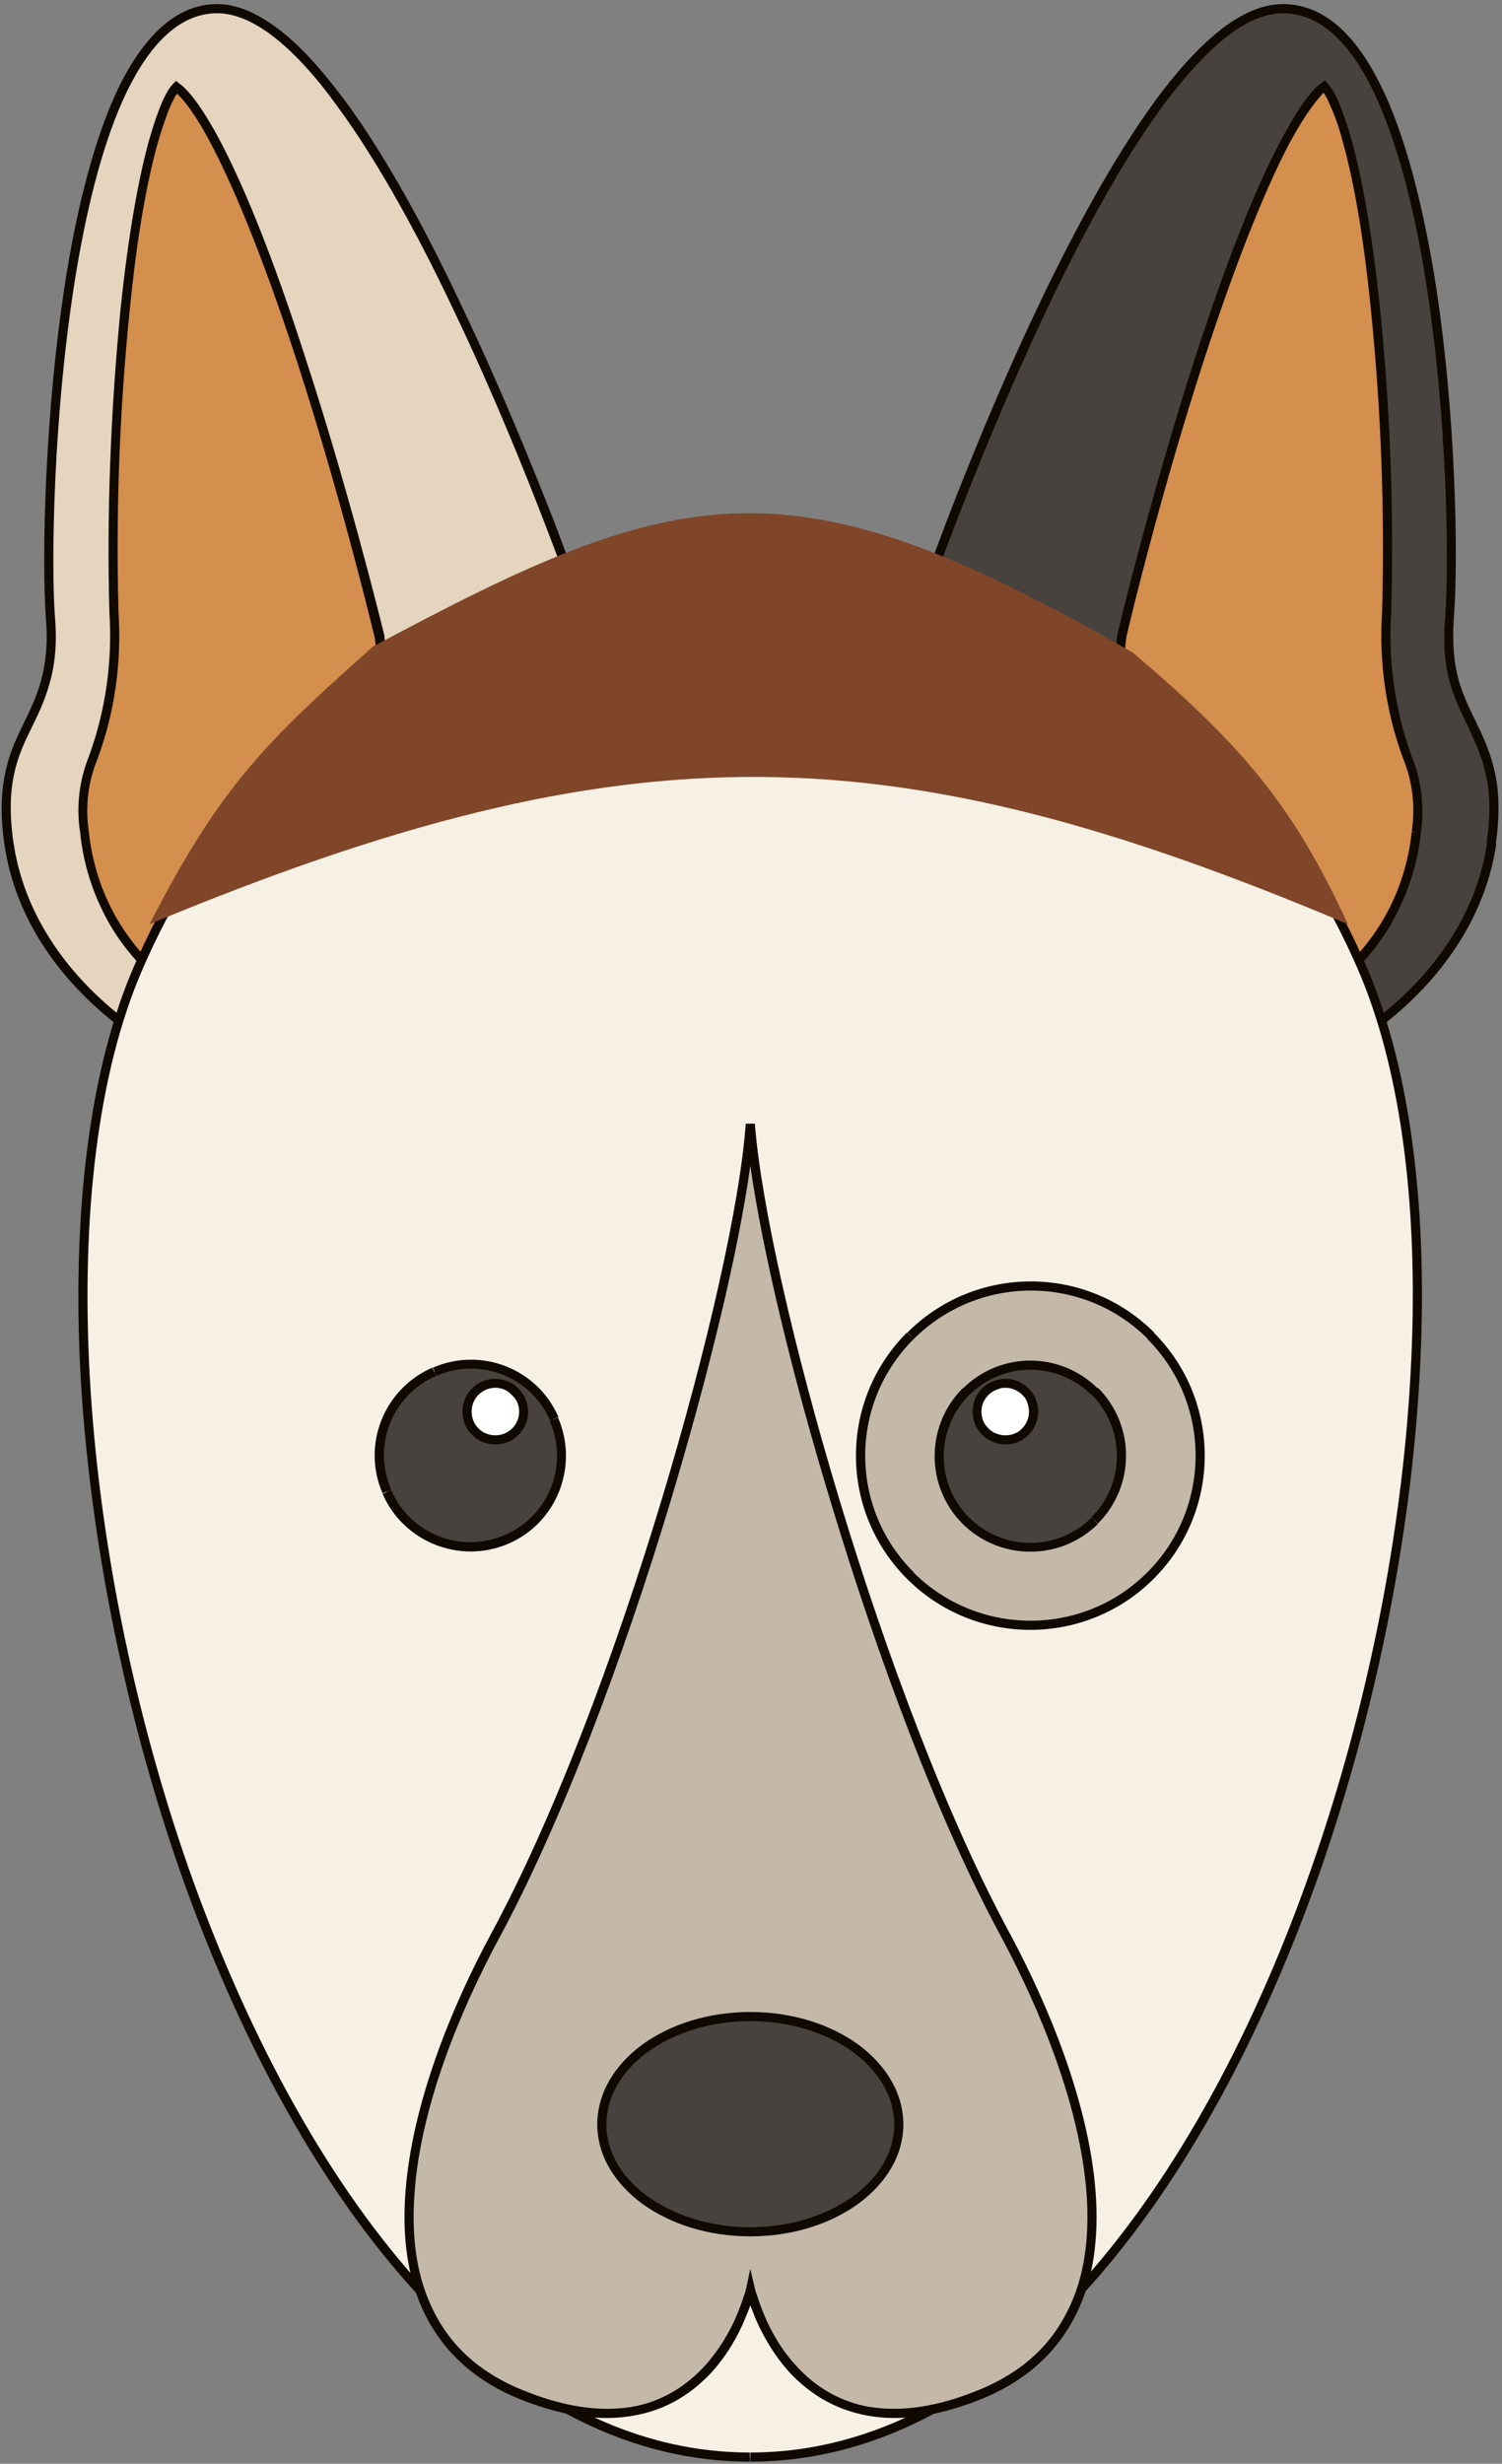 <svg width="261" height="428" viewBox="0 0 261 428" fill="none" xmlns="http://www.w3.org/2000/svg">
<rect x="0" y="0" width="261" height="428" fill="#808080" stroke="none"/>
<path d="M101.563 107.324C101.563 107.324 65.285 1.507 37.74 1.507C10.194 1.507 7.257 88.431 8.765 107.324C10.194 126.137 -1.396 126.137 1.541 146.459C4.399 166.701 21.784 179.799 31.945 184.086C42.106 188.452 116.01 192.818 101.563 107.324Z" fill="#E5D5BE"/>
<path d="M101.563 107.324L102.278 107.165V107.085V107.006L101.563 107.324ZM101.563 107.324C102.357 107.086 102.357 107.085 102.357 107.085C102.357 107.085 102.331 107.085 102.278 107.085C102.278 107.085 102.278 107.059 102.278 107.006C102.278 106.953 102.251 106.874 102.198 106.768C102.146 106.556 102.04 106.265 101.881 105.894C101.643 105.1 101.246 103.99 100.69 102.561C99.658 99.624 98.15 95.496 96.245 90.495C92.355 80.572 86.957 67.315 80.686 54.138C74.494 40.881 67.35 27.545 60.047 17.622C56.316 12.621 52.664 8.413 48.933 5.476C45.202 2.539 41.471 0.713 37.74 0.713V2.301C40.995 2.301 44.408 3.888 47.901 6.667C51.473 9.524 55.125 13.573 58.697 18.574C65.921 28.417 73.065 41.595 79.257 54.773C85.528 67.95 90.926 81.207 94.737 91.129C96.642 96.051 98.15 100.179 99.182 103.037C99.738 104.545 100.135 105.656 100.373 106.45C100.531 106.82 100.637 107.112 100.69 107.324C100.743 107.43 100.77 107.509 100.77 107.562C100.77 107.562 100.796 107.562 100.849 107.562C100.849 107.562 100.849 107.588 100.849 107.641C100.849 107.641 100.849 107.641 101.563 107.324ZM37.74 0.713C30.437 0.713 24.88 6.588 20.673 15.082C16.545 23.655 13.608 35.165 11.623 47.231C7.654 71.443 7.257 97.956 7.972 107.403L9.56 107.324C8.845 97.957 9.242 71.522 13.211 47.469C15.196 35.483 18.053 24.131 22.102 15.796C26.23 7.381 31.39 2.301 37.74 2.301V0.713ZM7.972 107.403C8.369 112.007 7.893 115.5 7.099 118.357C6.305 121.215 5.114 123.597 3.923 126.058C2.733 128.518 1.542 131.059 0.907 134.314C0.192 137.568 0.034 141.458 0.748 146.618L2.336 146.379C1.621 141.378 1.78 137.647 2.415 134.631C3.05 131.535 4.162 129.153 5.352 126.692C6.543 124.311 7.734 121.85 8.607 118.754C9.48 115.738 9.956 112.087 9.56 107.324L7.972 107.403ZM0.748 146.538C3.685 167.257 21.387 180.434 31.707 184.879L32.263 183.372C22.261 179.085 5.194 166.225 2.336 146.3L0.748 146.538ZM31.628 184.879C33.057 185.435 35.359 185.991 38.375 186.388C41.392 186.785 45.043 186.944 49.171 186.785C57.427 186.467 67.27 184.721 76.32 180.116C85.449 175.512 93.784 168.05 98.944 156.302C104.104 144.633 105.929 128.677 102.357 107.165L100.77 107.482C104.342 128.756 102.437 144.315 97.515 155.667C92.514 167.019 84.417 174.242 75.606 178.688C66.794 183.213 57.189 184.88 49.092 185.197C45.123 185.356 41.471 185.197 38.534 184.8C35.597 184.483 33.454 183.927 32.263 183.451L31.628 184.879Z" fill="#0F0901"/>
<path d="M36.629 172.575C34.406 172.654 32.263 172.337 30.199 171.702C25.833 168.527 22.181 164.478 19.561 159.794C16.862 155.111 15.195 149.872 14.719 144.553C14.005 140.108 14.56 135.663 16.227 131.535C19.165 123.438 20.435 114.864 19.8 106.37C19.323 88.906 20.038 71.522 21.705 54.137C24.562 26.354 29.008 16.748 30.675 15.081C32.104 16.113 39.566 22.781 52.505 62.869C59.491 84.541 64.809 105.815 66 110.578C68.461 132.408 66.635 148.76 60.602 159.08C58.141 163.208 54.648 166.701 50.441 169.082C46.234 171.464 41.471 172.654 36.629 172.575Z" fill="#D48E4D"/>
<path fill-rule="evenodd" clip-rule="evenodd" d="M29.803 172.417L29.723 172.337C25.278 169.083 21.547 164.955 18.848 160.192C16.149 155.35 14.482 150.111 13.926 144.633C13.212 140.109 13.768 135.504 15.514 131.217C18.372 123.279 19.562 114.865 19.007 106.371C18.53 88.907 19.245 71.443 20.912 54.058C22.341 40.166 24.166 30.72 25.834 24.608C26.707 21.512 27.501 19.289 28.215 17.622C28.93 16.034 29.564 15.082 30.12 14.526L30.596 14.05L31.073 14.447C32.025 15.082 34.248 17.066 37.979 23.973C41.631 30.799 46.79 42.547 53.22 62.631C60.285 84.302 65.604 105.577 66.795 110.419V110.499C69.256 132.409 67.43 148.919 61.238 159.477L60.603 159.08L59.889 158.604L61.238 159.477C58.777 163.764 55.126 167.336 50.839 169.718C46.473 172.179 41.631 173.448 36.63 173.369C34.327 173.448 32.105 173.132 29.961 172.417H29.803ZM59.889 158.683C65.763 148.602 67.588 132.567 65.128 110.816C63.937 105.894 58.698 84.7 51.712 63.108C45.203 43.103 40.122 31.514 36.55 24.766C33.692 19.368 31.708 17.146 30.755 16.272C30.438 16.669 30.12 17.383 29.644 18.336C29.009 19.844 28.215 22.067 27.342 25.084C25.675 31.116 23.849 40.404 22.5 54.296C20.753 71.601 20.118 88.986 20.594 106.371C21.15 115.024 19.959 123.676 16.943 131.852C15.276 135.821 14.8 140.188 15.434 144.474C15.99 149.714 17.578 154.794 20.197 159.398C22.817 163.923 26.31 167.892 30.517 170.988C32.502 171.623 34.486 171.941 36.55 171.861C41.313 171.941 45.917 170.75 49.966 168.368C54.094 166.066 57.507 162.732 59.889 158.683Z" fill="#0F0901"/>
<path d="M159.195 107.324C159.195 107.324 195.473 1.507 223.018 1.507C250.564 1.507 253.501 88.431 251.913 107.324C250.405 126.137 262.074 126.137 259.217 146.459C256.279 166.701 238.895 179.799 228.734 184.086C218.573 188.452 144.748 192.818 159.195 107.324Z" fill="#47423D"/>
<path d="M159.195 107.324L158.48 107.006V107.085V107.165L159.195 107.324ZM159.195 107.324C159.909 107.562 159.909 107.562 159.909 107.562C159.909 107.562 159.909 107.535 159.909 107.482C159.962 107.429 159.988 107.35 159.988 107.244C160.094 107.085 160.2 106.794 160.306 106.371C160.624 105.657 161.02 104.466 161.497 103.037C162.529 100.179 164.116 96.051 166.022 91.05C169.832 81.128 175.23 67.95 181.422 54.773C187.693 41.516 194.758 28.338 201.982 18.495C205.633 13.573 209.285 9.524 212.778 6.667C216.35 3.809 219.763 2.301 222.938 2.301V0.713C219.287 0.713 215.477 2.46 211.825 5.397C208.094 8.413 204.363 12.541 200.711 17.542C193.408 27.544 186.264 40.801 179.993 54.058C173.722 67.315 168.324 80.572 164.513 90.495C162.608 95.496 161.1 99.623 159.988 102.481C159.512 103.91 159.115 105.1 158.798 105.894C158.692 106.265 158.586 106.556 158.48 106.768C158.48 106.874 158.454 106.953 158.401 107.006C158.401 107.059 158.401 107.085 158.401 107.085C158.401 107.085 158.401 107.086 159.195 107.324ZM222.938 2.301C229.368 2.301 234.528 7.381 238.577 15.716C242.625 24.052 245.562 35.483 247.547 47.469C251.516 71.522 251.834 97.877 251.119 107.244L252.627 107.403C253.421 97.877 253.104 71.363 249.135 47.231C247.071 35.165 244.213 23.575 240.006 15.002C235.878 6.508 230.321 0.713 222.938 0.713V2.301ZM251.119 107.244C250.722 112.086 251.119 115.658 251.992 118.754C252.866 121.771 254.136 124.232 255.326 126.692C256.438 129.153 257.549 131.535 258.184 134.552C258.899 137.647 259.057 141.378 258.343 146.3L259.931 146.538C260.645 141.378 260.486 137.488 259.772 134.234C259.057 130.979 257.946 128.439 256.755 125.978C255.565 123.518 254.374 121.215 253.501 118.278C252.707 115.421 252.31 112.007 252.627 107.403L251.119 107.244ZM258.422 146.3C255.565 166.225 238.497 179.085 228.416 183.372L229.051 184.8C239.371 180.434 256.993 167.177 260.01 146.538L258.422 146.3ZM228.416 183.372C227.225 183.848 225.082 184.404 222.145 184.721C219.207 185.118 215.635 185.277 211.587 185.118C203.569 184.88 193.885 183.133 185.073 178.688C176.262 174.242 168.244 167.019 163.243 155.667C158.321 144.315 156.416 128.677 159.988 107.403L158.401 107.165C154.829 128.598 156.654 144.553 161.814 156.302C166.974 168.05 175.309 175.512 184.359 180.116C193.488 184.721 203.331 186.388 211.507 186.706C215.635 186.865 219.366 186.706 222.303 186.309C225.32 185.991 227.701 185.435 229.051 184.8L228.416 183.372Z" fill="#0F0901"/>
<path d="M224.13 172.575C226.353 172.655 228.496 172.338 230.56 171.703C234.926 168.527 238.578 164.479 241.197 159.795C243.896 155.112 245.563 149.872 246.119 144.554C246.754 140.108 246.198 135.584 244.531 131.456C241.594 123.438 240.403 114.865 240.959 106.291C241.435 88.907 240.8 71.443 239.054 54.138C236.196 26.275 231.83 16.669 230.163 15.002C228.655 16.034 221.272 22.702 208.333 62.79C201.268 84.461 195.949 105.815 194.917 110.578C192.457 132.408 194.203 148.761 200.315 159.08C202.697 163.208 206.269 166.702 210.476 169.083C214.684 171.465 219.446 172.655 224.289 172.575H224.13Z" fill="#D48E4D"/>
<path fill-rule="evenodd" clip-rule="evenodd" d="M230.956 172.417H230.797C228.654 173.131 226.431 173.448 224.129 173.369C219.207 173.448 214.365 172.178 210.078 169.718C205.712 167.257 202.14 163.764 199.6 159.477C193.408 148.919 191.662 132.408 194.122 110.499V110.419C195.234 105.577 200.552 84.302 207.538 62.552C214.047 42.468 219.128 30.719 222.859 23.892C226.51 16.986 228.812 14.922 229.686 14.367L230.241 13.97L230.638 14.447C231.194 15.002 231.829 15.954 232.543 17.542C233.258 19.209 234.052 21.431 234.925 24.527C236.592 30.64 238.418 40.086 239.847 54.058C241.593 71.442 242.228 88.907 241.752 106.371C241.196 114.785 242.387 123.279 245.245 131.217C246.991 135.424 247.547 140.108 246.912 144.633C246.356 150.111 244.609 155.349 241.91 160.192C239.212 164.955 235.481 169.082 231.035 172.337L230.956 172.417ZM224.208 171.781L224.129 173.369L224.208 172.575V173.369H224.288V171.781H224.208C224.208 171.781 224.235 171.781 224.288 171.781C226.272 171.861 228.336 171.622 230.241 170.987C234.449 167.891 237.941 163.923 240.561 159.398C243.181 154.794 244.768 149.713 245.324 144.474L246.118 144.553L245.324 144.394C245.959 140.108 245.483 135.822 243.816 131.773C240.799 123.597 239.608 114.944 240.164 106.291C240.64 88.906 240.005 71.522 238.259 54.217C236.909 40.325 235.084 30.957 233.417 24.924C232.623 21.908 231.829 19.765 231.115 18.257C230.718 17.225 230.321 16.59 230.003 16.113C229.051 17.066 227.145 19.289 224.208 24.607C220.636 31.355 215.556 43.023 209.046 63.028C202.061 84.62 196.821 105.815 195.71 110.737C193.249 132.488 195.075 148.602 201.029 158.604V158.683C203.41 162.732 206.744 166.066 210.872 168.368C214.921 170.67 219.525 171.861 224.208 171.781Z" fill="#0F0901"/>
<path d="M130.379 426.836C219.129 426.836 268.425 240.605 236.593 167.891C204.84 95.257 130.379 93.748 130.379 93.748C130.379 93.748 55.919 95.177 24.087 167.97C-7.666 240.684 41.63 426.836 130.379 426.836Z" fill="#F7F0E4"/>
<path d="M130.38 427.63C152.845 427.63 172.77 415.881 189.44 397.146C206.19 378.412 219.685 352.772 229.449 324.909C239.134 296.966 245.167 266.801 246.675 239.097C248.263 211.313 245.325 185.911 237.308 167.573L235.879 168.208C243.738 186.228 246.675 211.392 245.087 239.017C243.579 266.563 237.625 296.649 227.941 324.353C218.256 352.137 204.761 377.619 188.25 396.115C171.738 414.611 152.21 426.042 130.38 426.042V427.63ZM237.308 167.573C221.352 131.058 194.6 112.323 171.897 102.877C160.545 98.114 150.146 95.653 142.605 94.304C138.874 93.669 135.778 93.351 133.714 93.192C132.656 93.086 131.835 93.007 131.253 92.954C130.989 92.954 130.777 92.954 130.618 92.954C130.512 92.954 130.459 92.954 130.459 92.954C130.407 92.954 130.38 92.954 130.38 92.954C130.38 92.954 130.38 92.954 130.38 93.748C130.38 94.542 130.38 94.542 130.38 94.542C130.433 94.542 130.486 94.542 130.539 94.542C130.698 94.542 130.909 94.542 131.174 94.542C131.703 94.595 132.497 94.674 133.555 94.78C135.619 94.939 138.636 95.256 142.367 95.891C149.829 97.162 160.069 99.622 171.262 104.306C193.727 113.673 220.082 132.089 235.879 168.208L237.308 167.573ZM130.301 93.748C130.301 92.954 130.301 92.954 130.301 92.954C130.301 92.954 130.274 92.954 130.221 92.954C130.221 92.954 130.168 92.954 130.063 92.954C129.957 92.954 129.745 92.954 129.427 92.954C128.898 93.007 128.078 93.086 126.967 93.192C124.903 93.351 121.807 93.669 118.076 94.304C110.535 95.574 100.215 98.114 88.784 102.798C66.081 112.324 39.329 131.058 23.373 167.653L24.802 168.288C40.599 132.09 66.954 113.673 89.419 104.306C100.691 99.622 110.931 97.162 118.314 95.891C122.045 95.256 125.062 94.939 127.125 94.78C128.184 94.674 128.978 94.595 129.507 94.542C129.772 94.542 129.983 94.542 130.142 94.542C130.195 94.542 130.248 94.542 130.301 94.542C130.301 94.542 130.327 94.542 130.38 94.542C130.38 94.542 130.38 94.542 130.301 93.748ZM23.373 167.653C15.355 185.99 12.498 211.393 14.006 239.097C15.594 266.881 21.547 297.046 31.232 324.909C40.996 352.772 54.57 378.492 71.24 397.146C87.911 415.881 107.836 427.63 130.301 427.63V426.042C108.471 426.042 88.943 414.611 72.431 396.115C55.92 377.619 42.504 352.137 32.74 324.433C23.055 296.649 17.102 266.642 15.594 239.017C14.085 211.392 16.943 186.308 24.802 168.288L23.373 167.653Z" fill="#0F0901"/>
<path d="M199.919 273.709C211.429 262.198 211.429 243.544 199.919 232.033C188.409 220.523 169.674 220.523 158.164 232.033C146.654 243.544 146.654 262.198 158.164 273.709C169.674 285.299 188.409 285.299 199.919 273.709Z" fill="#C4B8A9"/>
<path d="M199.362 232.589C210.555 243.782 210.555 261.96 199.362 273.153L200.474 274.265C212.302 262.437 212.302 243.305 200.474 231.477L199.362 232.589ZM199.362 273.153C188.169 284.346 169.991 284.346 158.719 273.153L157.607 274.265C169.435 286.093 188.646 286.093 200.474 274.265L199.362 273.153ZM158.798 273.153C147.526 261.96 147.526 243.782 158.798 232.589L157.607 231.477C145.779 243.305 145.779 262.437 157.607 274.265L158.798 273.153ZM158.798 232.589C170.07 221.396 188.249 221.396 199.442 232.589L200.553 231.477C188.725 219.649 169.515 219.649 157.687 231.477L158.798 232.589Z" fill="#0F0901"/>
<path d="M174.755 336.261C152.925 295.935 132.444 222.824 130.38 195.278C128.395 222.824 107.835 295.935 86.085 336.261C72.272 361.822 58.619 403.339 91.007 416.199C123.394 428.979 130.38 397.703 130.38 397.703C130.38 397.703 137.445 428.979 169.833 416.199C202.221 403.339 188.488 361.822 174.755 336.261Z" fill="#C4B8A9"/>
<path fill-rule="evenodd" clip-rule="evenodd" d="M175.468 335.864C182.374 348.724 189.28 365.633 190.392 380.953C190.947 388.653 190.074 395.957 186.899 402.228C183.723 408.5 178.405 413.659 170.149 416.914C161.893 420.169 155.225 420.644 149.827 419.454C144.429 418.263 140.381 415.485 137.364 412.309C134.427 409.134 132.443 405.483 131.252 402.704C130.934 401.858 130.643 401.117 130.379 400.482C130.167 401.117 129.876 401.858 129.506 402.704C128.394 405.483 126.41 409.134 123.472 412.309C120.456 415.485 116.407 418.342 111.009 419.454C105.611 420.644 98.943 420.169 90.688 416.914C82.432 413.659 77.113 408.5 73.938 402.228C70.763 395.957 69.89 388.574 70.445 380.953C71.557 365.553 78.463 348.645 85.369 335.864C96.244 315.781 106.802 287.521 114.899 260.769C122.996 234.018 128.632 208.853 129.585 195.199H131.173C132.205 208.853 137.841 234.018 145.938 260.769C154.035 287.521 164.592 315.781 175.468 335.864ZM144.429 261.166C137.523 238.542 132.443 216.95 130.379 202.503C128.394 216.95 123.234 238.542 116.407 261.166C108.311 287.997 97.673 316.416 86.798 336.579C79.892 349.36 73.065 366.03 72.033 381.033C71.477 388.575 72.35 395.56 75.367 401.514C78.304 407.467 83.385 412.31 91.323 415.406C99.261 418.581 105.612 418.978 110.692 417.946C115.693 416.835 119.424 414.215 122.282 411.198C125.06 408.182 126.965 404.768 128.077 402.069C128.632 400.72 129.029 399.608 129.267 398.814C129.426 398.391 129.532 398.074 129.585 397.862C129.585 397.757 129.585 397.677 129.585 397.624C129.638 397.571 129.664 397.545 129.664 397.545L130.379 394.131L131.173 397.545C131.173 397.545 131.173 397.571 131.173 397.624C131.225 397.677 131.252 397.757 131.252 397.862C131.305 398.074 131.411 398.391 131.569 398.814C131.808 399.608 132.205 400.72 132.76 402.069C133.872 404.768 135.697 408.182 138.555 411.198C141.333 414.215 145.144 416.835 150.145 417.946C155.225 418.978 161.576 418.581 169.514 415.406C177.452 412.31 182.533 407.467 185.47 401.514C188.486 395.639 189.36 388.575 188.804 381.033C187.693 366.03 180.866 349.36 174.039 336.579C163.084 316.416 152.526 287.997 144.429 261.166Z" fill="#0F0901"/>
<path d="M130.379 387.701C144.589 387.701 156.178 379.366 156.178 369.046C156.178 358.727 144.589 350.312 130.379 350.312C116.09 350.312 104.58 358.727 104.58 369.046C104.58 379.366 116.09 387.701 130.379 387.701Z" fill="#47423D"/>
<path d="M155.385 369.046C155.385 373.889 152.686 378.335 148.161 381.589C143.636 384.844 137.365 386.907 130.379 386.907V388.495C137.682 388.495 144.271 386.352 149.113 382.859C153.876 379.366 156.972 374.524 156.972 369.046H155.385ZM130.379 386.907C123.394 386.907 117.122 384.844 112.598 381.589C108.073 378.335 105.374 373.889 105.374 369.046H103.786C103.786 374.524 106.882 379.366 111.645 382.859C116.487 386.352 123.076 388.495 130.379 388.495V386.907ZM105.374 369.046C105.374 364.204 108.073 359.759 112.598 356.425C117.122 353.17 123.394 351.106 130.379 351.106V349.519C123.076 349.519 116.487 351.662 111.645 355.154C106.882 358.647 103.786 363.569 103.786 369.046H105.374ZM130.379 351.106C137.365 351.106 143.636 353.17 148.161 356.425C152.686 359.759 155.385 364.204 155.385 369.046H156.972C156.972 363.569 153.876 358.647 149.113 355.154C144.271 351.662 137.682 349.519 130.379 349.519V351.106Z" fill="#0F0901"/>
<path d="M88.069 267.437C96.086 263.944 99.738 254.577 96.245 246.56C92.752 238.542 83.465 234.891 75.447 238.304C67.35 241.797 63.699 251.164 67.191 259.182C70.684 267.199 79.972 270.85 88.069 267.437Z" fill="#47423D"/>
<path d="M95.531 246.876C98.865 254.497 95.372 263.387 87.751 266.642L88.386 268.151C96.801 264.499 100.611 254.656 96.96 246.241L95.531 246.876ZM87.751 266.642C80.131 269.976 71.24 266.483 67.985 258.863L66.477 259.498C70.128 267.912 79.972 271.802 88.386 268.151L87.751 266.642ZM67.985 258.784C64.651 251.163 68.144 242.351 75.765 239.017L75.129 237.588C66.715 241.24 62.825 251.004 66.477 259.419L67.985 258.784ZM75.844 239.017C83.465 235.683 92.276 239.176 95.61 246.796L97.039 246.162C93.387 237.747 83.623 233.937 75.209 237.588L75.844 239.017Z" fill="#0F0901"/>
<path d="M81.162 245.208C81.162 244.256 81.4 243.304 81.956 242.51C82.512 241.716 83.305 241.081 84.179 240.684C85.052 240.287 86.084 240.207 87.036 240.445C87.989 240.604 88.862 241.08 89.497 241.795C90.212 242.43 90.688 243.304 90.847 244.256C91.085 245.209 91.005 246.24 90.609 247.114C90.212 247.987 89.577 248.781 88.783 249.336C87.989 249.892 87.036 250.13 86.084 250.13C84.734 250.13 83.464 249.654 82.591 248.701C81.638 247.828 81.162 246.558 81.162 245.208Z" fill="white"/>
<path fill-rule="evenodd" clip-rule="evenodd" d="M88.307 248.703C89.022 248.227 89.578 247.592 89.895 246.798C90.213 246.083 90.292 245.21 90.133 244.416C89.974 243.622 89.578 242.908 88.942 242.353C88.387 241.718 87.672 241.321 86.879 241.162C86.085 241.003 85.212 241.082 84.497 241.4C83.703 241.717 83.068 242.273 82.592 242.988C82.195 243.623 81.957 244.416 81.957 245.21C81.957 246.321 82.354 247.354 83.147 248.147C83.941 248.941 84.973 249.338 86.085 249.338C86.879 249.338 87.672 249.1 88.307 248.703ZM81.322 242.035C81.957 241.162 82.83 240.368 83.862 239.971C84.894 239.495 86.085 239.415 87.196 239.653C88.307 239.892 89.26 240.368 90.133 241.241C90.927 242.035 91.403 242.988 91.641 244.099C91.88 245.211 91.8 246.401 91.324 247.433C90.927 248.465 90.133 249.338 89.26 249.973C88.307 250.608 87.196 250.926 86.085 250.926C84.576 250.926 83.068 250.37 82.036 249.259C80.925 248.227 80.369 246.718 80.369 245.21C80.369 244.099 80.687 242.987 81.322 242.035Z" fill="#0F0901"/>
<path d="M190.233 264.103C196.425 257.911 196.425 247.83 190.233 241.717C184.041 235.525 174.039 235.525 167.847 241.717C161.655 247.83 161.655 257.911 167.847 264.103C174.039 270.295 184.041 270.295 190.233 264.103Z" fill="#47423D"/>
<path d="M189.678 242.273C195.552 248.147 195.552 257.673 189.678 263.547L190.789 264.658C197.299 258.149 197.299 247.592 190.789 241.082L189.678 242.273ZM189.678 263.626C183.804 269.501 174.278 269.501 168.404 263.626L167.292 264.738C173.801 271.168 184.28 271.168 190.789 264.738L189.678 263.626ZM168.404 263.626C162.529 257.752 162.529 248.226 168.404 242.352L167.292 241.161C160.783 247.671 160.783 258.229 167.292 264.738L168.404 263.626ZM168.404 242.352C174.278 236.478 183.804 236.478 189.678 242.352L190.789 241.24C184.28 234.731 173.801 234.731 167.292 241.24L168.404 242.352Z" fill="#0F0901"/>
<path d="M179.596 245.208C179.596 244.256 179.358 243.304 178.802 242.51C178.246 241.716 177.453 241.081 176.579 240.684C175.706 240.287 174.674 240.207 173.722 240.445C172.769 240.604 171.896 241.08 171.181 241.795C170.546 242.43 170.07 243.383 169.911 244.335C169.673 245.288 169.753 246.24 170.149 247.114C170.546 248.066 171.181 248.781 171.975 249.336C172.769 249.892 173.801 250.13 174.754 250.13C176.024 250.13 177.294 249.654 178.167 248.701C179.12 247.749 179.596 246.558 179.596 245.208Z" fill="white"/>
<path fill-rule="evenodd" clip-rule="evenodd" d="M171.579 249.973C170.626 249.417 169.912 248.465 169.435 247.433C169.038 246.401 168.88 245.29 169.118 244.178C169.277 243.067 169.832 242.035 170.626 241.241C171.42 240.447 172.452 239.892 173.563 239.653C174.675 239.415 175.865 239.495 176.897 239.971C177.929 240.368 178.802 241.162 179.437 242.035C180.072 242.987 180.39 244.099 180.39 245.21C180.39 246.718 179.834 248.227 178.723 249.259C177.691 250.37 176.262 250.926 174.754 250.926C173.643 250.926 172.531 250.608 171.579 249.973ZM178.802 245.21C178.802 244.416 178.564 243.623 178.167 242.909C177.691 242.273 177.056 241.717 176.262 241.4C175.548 241.082 174.674 241.003 173.881 241.162C173.087 241.4 172.372 241.718 171.737 242.353C171.182 242.908 170.785 243.622 170.626 244.416C170.467 245.29 170.547 246.084 170.864 246.878C171.182 247.592 171.737 248.227 172.452 248.703C173.087 249.1 173.881 249.338 174.754 249.338C175.786 249.338 176.897 248.941 177.612 248.147C178.405 247.354 178.802 246.321 178.802 245.21Z" fill="#0F0901"/>
<path d="M64.831 112.313C118.242 83.675 137.25 78.876 196.95 113.442C216.445 130.052 224.835 140.285 234.223 160.546C155.509 127.308 110.056 125.581 25.988 160.546C38.332 136.442 46.495 128.622 64.831 112.313Z" fill="#7F4629"/>
</svg>
